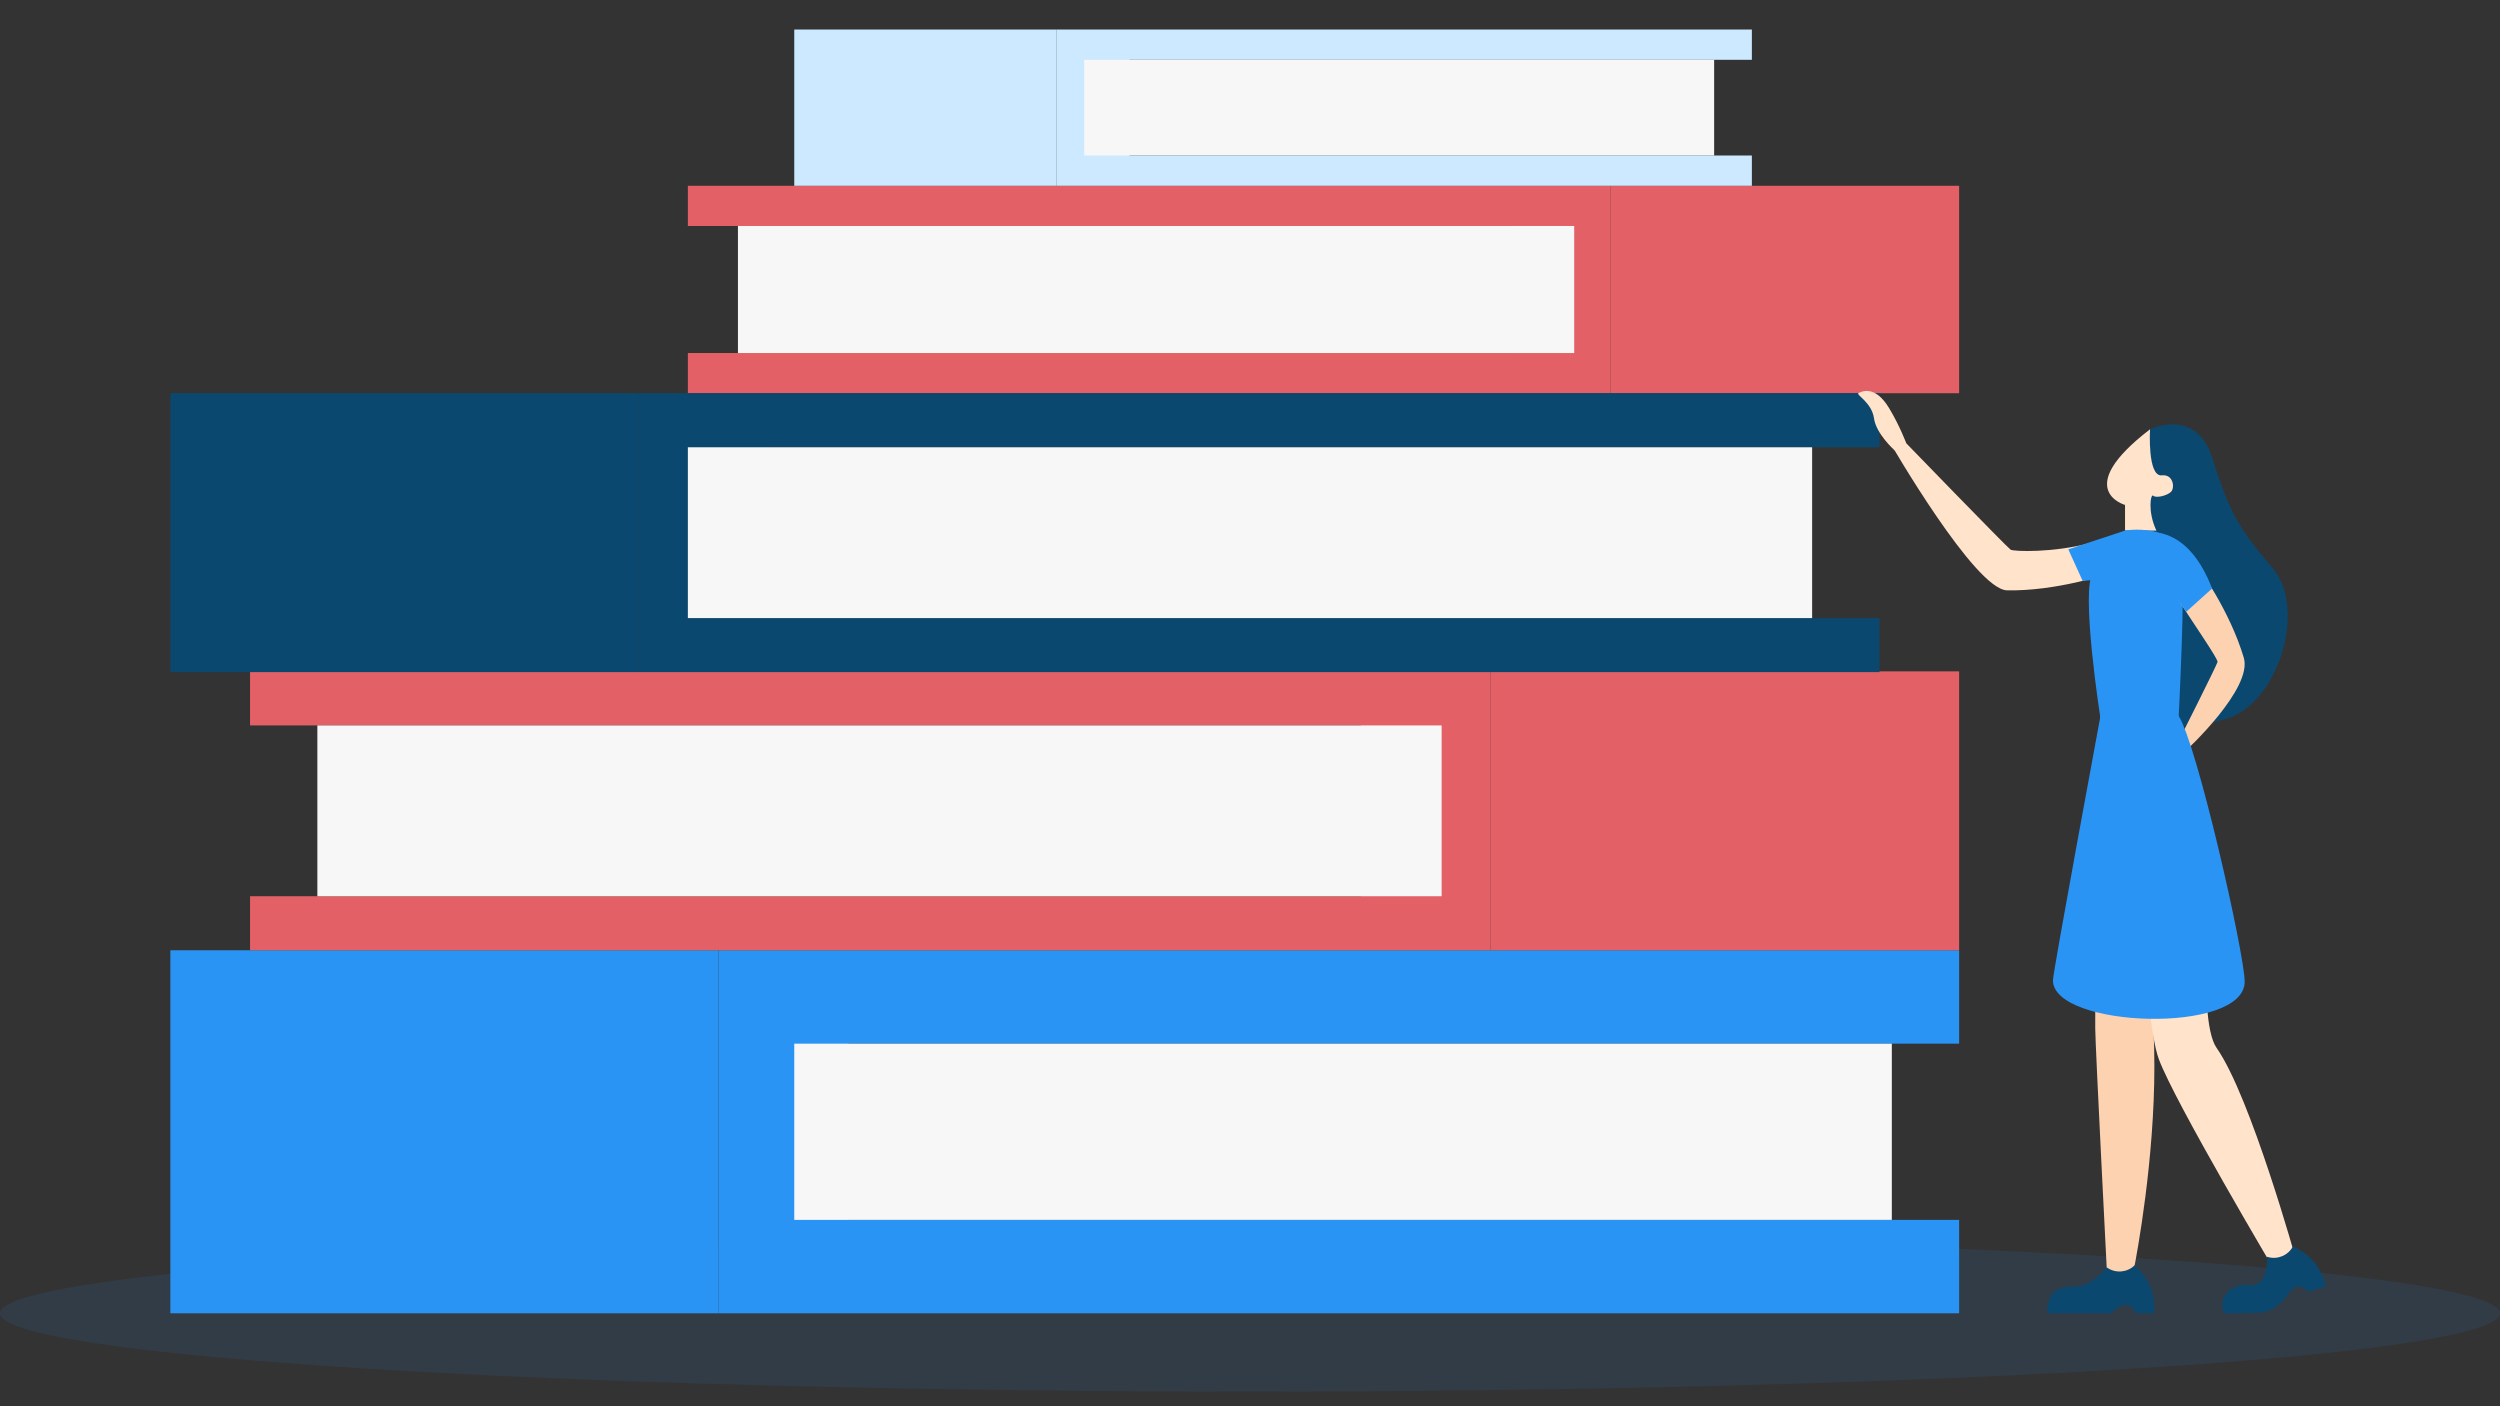 <svg xmlns="http://www.w3.org/2000/svg" xmlns:xlink="http://www.w3.org/1999/xlink" version="1.1" id="Reading_List" x="0px" y="0px" viewBox="0 0 1920 1080" style="enable-background:new 0 0 1920 1080;" xml:space="preserve">
<rect x="0" y="0" width="1920" height="1080" fill="#333333" stroke="none"/>
<style xmlns="http://www.w3.org/2000/svg" type="text/css">
	.st0{opacity:0.1;fill:#2A94F4;}
	.st1{fill:#2A94F4;}
	.st2{fill:#F7F7F7;}
	.st3{fill:#e36166;}
	.st4{fill:#CCE9FF;}
	.st5{fill:#0B4870;}
	.st6{fill:#FCD2B1;}
	.st7{fill:#FFE3CA;}
</style>
<ellipse xmlns="http://www.w3.org/2000/svg" class="st0" cx="960" cy="1008.6" rx="960" ry="60.12"/>
<g xmlns="http://www.w3.org/2000/svg">
	<g>
		<rect x="130.84" y="729.81" class="st1" width="421" height="278.79"/>
		<polygon class="st1" points="651.55,936.88 651.55,801.53 1504.62,801.53 1504.62,729.81 551.84,729.81 551.84,1008.6     1504.62,1008.6 1504.62,936.88   "/>
		<rect x="610" y="801.53" class="st2" width="842.92" height="135.34"/>
	</g>
	<g>
		
			<rect x="1144.82" y="515.62" transform="matrix(-1 -1.224647e-16 1.224647e-16 -1 2649.436 1245.428)" class="st3" width="359.8" height="214.19"/>
		<polygon class="st3" points="1045.11,557.12 1045.11,688.3 192.04,688.3 192.04,729.81 1144.82,729.81 1144.82,515.62     192.04,515.62 192.04,557.12   "/>
		
			<rect x="243.74" y="557.12" transform="matrix(-1 -1.224647e-16 1.224647e-16 -1 1350.916 1245.428)" class="st2" width="863.44" height="131.18"/>
	</g>
	<g>
		
			<rect x="1236.99" y="142.68" transform="matrix(-1 -1.224647e-16 1.224647e-16 -1 2741.606 444.683)" class="st3" width="267.63" height="159.32"/>
		<polygon class="st3" points="1162.82,173.55 1162.82,271.13 528.28,271.13 528.28,302 1236.99,302 1236.99,142.68 528.28,142.68     528.28,173.55   "/>
		
			<rect x="566.74" y="173.55" transform="matrix(-1 -1.224647e-16 1.224647e-16 -1 1775.727 444.683)" class="st2" width="642.25" height="97.58"/>
	</g>
	<g>
		<rect x="610" y="22.67" class="st4" width="201.59" height="120.01"/>
		<polygon class="st4" points="867.46,119.43 867.46,45.93 1345.43,45.93 1345.43,22.67 811.59,22.67 811.59,142.68 1345.43,142.68     1345.43,119.43   "/>
		<rect x="832.68" y="45.93" class="st2" width="483.78" height="73.5"/>
	</g>
	<g>
		<rect x="130.84" y="302" class="st5" width="359.8" height="214.19"/>
		<polygon class="st5" points="590.35,474.69 590.35,343.51 1443.42,343.51 1443.42,302 490.64,302 490.64,516.19 1443.42,516.19     1443.42,474.69   "/>
		<rect x="528.28" y="343.51" class="st2" width="863.44" height="131.18"/>
	</g>
</g>
<g xmlns="http://www.w3.org/2000/svg">
	<path class="st6" d="M1609.15,661.39c0,0,0,116.46,0,128.68c0,12.22,9.06,188.82,9.06,188.82h19.84   C1638.04,978.89,1690.23,729.3,1609.15,661.39z"/>
	<path class="st7" d="M1643.29,634.77c0,0,2.5,145.39,14.61,178.43c12.1,33.04,90.9,165.69,90.9,165.69l15.01-9.85   c0,0-35.22-126.89-61.42-164.19c-16.62-23.67-2.39-143.46-2.39-143.46L1643.29,634.77z"/>
	<path class="st5" d="M1651.22,329.69c0,0,35.16-17.22,47.63,21.66c12.48,38.87,18.31,52.19,46.07,84.4s4.17,105.4-35.82,116.57   c-39.98,11.17-82.47,3.66-82.33-12.02C1626.92,524.62,1624.43,376.89,1651.22,329.69z"/>
	<g>
		<path class="st7" d="M1651.22,329.69c0,0-2.13,36.65,9.09,35.37c8.84-1.01,10.1,9.6,7.07,12.63s-11.62,5.05-13.64,3.03    s-4.55,12.13,2.38,26.78h-24.1v-19.7C1632.02,387.79,1590.59,376.17,1651.22,329.69z"/>
		<path class="st1" d="M1632.02,407.38c0,0-14.3,19.57-24.41,31.98s5.55,112.46,5.55,112.46s59.99,1.13,59.99,0    s5.42-101.56,2.28-123.56C1671.58,401.34,1632.02,407.38,1632.02,407.38z"/>
		<g>
			<path class="st6" d="M1688.36,435.97c0,0,24.1,32.82,34.88,69.19c7.02,23.69-44.09,70.94-44.09,70.94l-5.49-7.96     c0,0,28.06-55.66,29.4-59.7c0.7-2.11-17.47-27.99-34.33-54.27L1688.36,435.97z"/>
			<path class="st1" d="M1698.85,452.01l-19.77,17.79l-18.52-25.6l-8.56-35.19C1652,409.02,1680.98,404.8,1698.85,452.01z"/>
		</g>
		<g>
			<path class="st7" d="M1617.92,440.94c0,0-38.55,13.11-76.48,12.45c-24.7-0.43-89.82-113.35-89.82-113.35l9.24-2.85     c0,0,79.85,82.47,83.3,84.97c1.8,1.31,32.16,2.76,62.3-5.42L1617.92,440.94z"/>
			<path class="st1" d="M1599.47,446.11l-11.02-24.2l43.57-14.42l22.55,6.87C1654.57,414.36,1649.87,443.28,1599.47,446.11z"/>
		</g>
		<path class="st1" d="M1613.16,549.8c0,0-36.5,196.85-36.5,203.06c-0.03,36.72,147.25,41.8,147.25,1.05    c0-20.96-36.58-182.72-50.76-204.11C1658.97,528.42,1613.16,549.8,1613.16,549.8z"/>
	</g>
	<path class="st5" d="M1617.92,973.34c0,0-10.44,13.6-22.11,14.43c-11.66,0.83-23.44,0-23.44,20.83h49.13c0,0,12.62-14.44,18.73,0   h14.33v-4.35c0-11.59-4.75-22.66-13.15-30.65l-1.98-1.88l0,0c-5.56,5.48-14.18,6.36-20.74,2.12L1617.92,973.34z"/>
	<path class="st5" d="M1740.94,965.16c0,0,2.32,23.65-14.13,21.78c-11.62-1.32-23.26,7.08-19.27,21.66h13.22   c27.71,0,24.1-3.79,34.06-10.84l0,0c0,0,7.78-17.53,17.89-5.55l13.68-4.25l-1.29-4.15c-3.43-11.06-11.26-20.24-21.65-25.37   l-2.45-1.21l0,0c-3.69,6.88-11.66,10.28-19.18,8.18L1740.94,965.16z"/>
	<path class="st7" d="M1464.02,340.44c0,0-5.09-13.66-13.32-27.21c-10.93-17.97-21.2-12.42-23.42-11.31   c-2.22,1.11,10.27,7.18,11.94,19.31c1.67,12.13,15.83,24.61,15.83,24.61L1464.02,340.44z"/>
</g>
</svg>